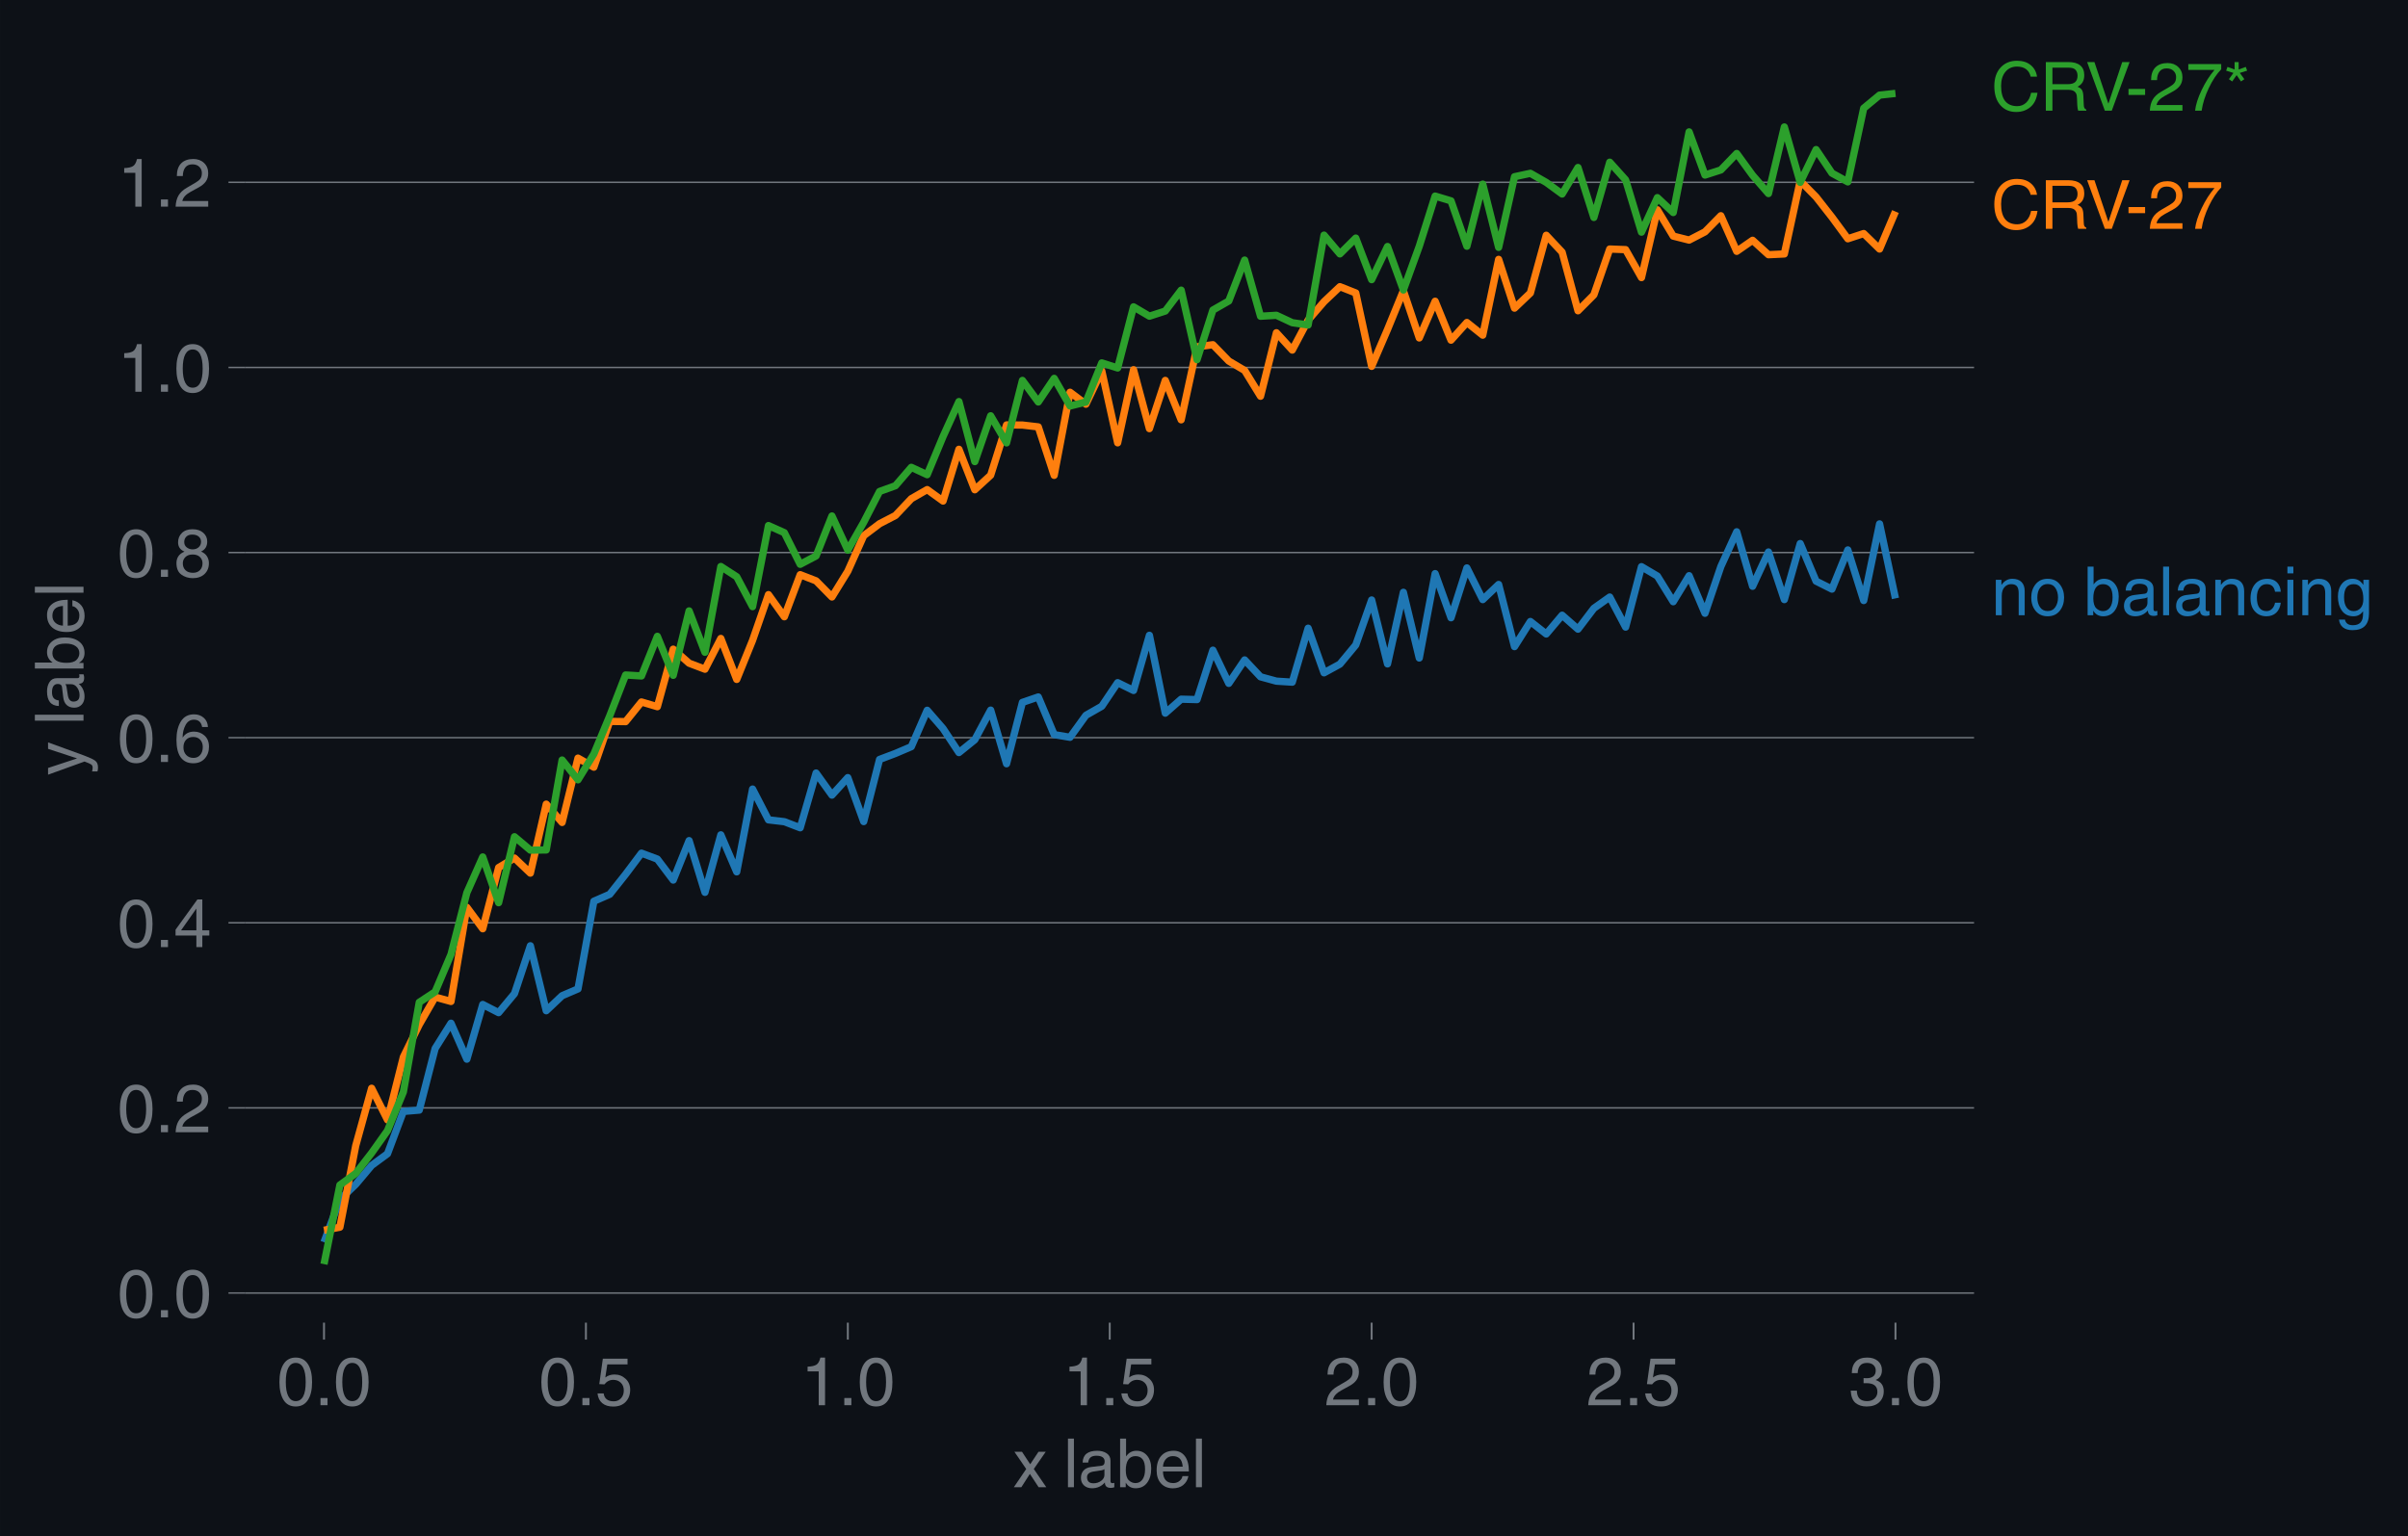 <svg height="423.21" viewBox="0 0 497.474 317.408" width="663.299" xmlns="http://www.w3.org/2000/svg" xmlns:xlink="http://www.w3.org/1999/xlink"><defs><style>*{stroke-linecap:butt;stroke-linejoin:round}</style></defs><g id="figure_1"><path d="M0 317.408h497.474V0H0z" fill="#0d1117" id="patch_1"/><g id="axes_1"><path d="M50.704 273.312h357.12V7.2H50.704z" fill="none" id="patch_2"/><g id="matplotlib.axis_1"><g id="xtick_1"><g id="line2d_1"><defs><path d="M0 0v3.5" id="m057e5649aa" stroke="#71777e" stroke-width=".4"/></defs><use x="66.937" xlink:href="#m057e5649aa" y="273.312" fill="#71777e" stroke="#71777e" stroke-width=".4"/></g><g transform="matrix(.14 0 0 -.14 57.207 290.361)" fill="#71777e" id="text_1"><defs><path d="M42.484 34.188q0 14.109-3.734 21.156-3.734 7.062-10.969 7.062-7.078 0-10.89-7.062-3.797-7.047-3.797-21.157 0-13.671 3.75-20.937Q20.609 6 27.78 6q7.235 0 10.969 7 3.734 7.016 3.734 21.188zm9.422 0q0-17.297-6.25-26.704-6.25-9.39-17.875-9.39-12.062 0-18.062 9.734-6 9.75-6 26.36 0 17.03 6.14 26.578 6.157 9.547 17.922 9.547 11.625 0 17.875-9.5t6.25-26.626z" id="HelveticaWorld-Regular-48"/><path d="M19.094 0H8.687v10.594h10.407z" id="HelveticaWorld-Regular-46"/></defs><use xlink:href="#HelveticaWorld-Regular-48"/><use x="55.615" xlink:href="#HelveticaWorld-Regular-46"/><use x="83.398" xlink:href="#HelveticaWorld-Regular-48"/></g></g><g id="xtick_2"><use x="121.046" xlink:href="#m057e5649aa" y="273.312" fill="#71777e" stroke="#71777e" stroke-width=".4" id="line2d_2"/><g transform="matrix(.14 0 0 -.14 111.316 290.361)" fill="#71777e" id="text_2"><defs><path d="M14.703 40.922q5.813 4.39 13.625 4.39 9.469 0 16.281-6.296 6.813-6.297 6.813-16.22 0-10.78-6.578-17.796-6.563-7-18.422-7-10.313 0-16.266 5.047Q4.203 8.109 3.22 17.39h9.094q.671-5.672 4.437-8.672 3.766-3 10.453-3 6.485 0 10.64 4.484Q42 14.703 42 21.688q0 7.125-4.36 11.421-4.343 4.297-11.218 4.297-7.813 0-13.047-6.687l-7.563.39 5.266 37.594h36.438v-8.5H17.672z" id="HelveticaWorld-Regular-53"/></defs><use xlink:href="#HelveticaWorld-Regular-48"/><use x="55.615" xlink:href="#HelveticaWorld-Regular-46"/><use x="83.398" xlink:href="#HelveticaWorld-Regular-53"/></g></g><g id="xtick_3"><use x="175.155" xlink:href="#m057e5649aa" y="273.312" fill="#71777e" stroke="#71777e" stroke-width=".4" id="line2d_3"/><g transform="matrix(.14 0 0 -.14 165.425 290.361)" fill="#71777e" id="text_3"><defs><path d="M35.89 0h-9.374v49.906H10.109v6.985q8.594.28 12.782 2.75Q27.094 62.109 29 70.313h6.89z" id="HelveticaWorld-Regular-49"/></defs><use xlink:href="#HelveticaWorld-Regular-49"/><use x="55.615" xlink:href="#HelveticaWorld-Regular-46"/><use x="83.398" xlink:href="#HelveticaWorld-Regular-48"/></g></g><g id="xtick_4"><use x="229.264" xlink:href="#m057e5649aa" y="273.312" fill="#71777e" stroke="#71777e" stroke-width=".4" id="line2d_4"/><g transform="matrix(.14 0 0 -.14 219.534 290.361)" fill="#71777e" id="text_4"><use xlink:href="#HelveticaWorld-Regular-49"/><use x="55.615" xlink:href="#HelveticaWorld-Regular-46"/><use x="83.398" xlink:href="#HelveticaWorld-Regular-53"/></g></g><g id="xtick_5"><use x="283.373" xlink:href="#m057e5649aa" y="273.312" fill="#71777e" stroke="#71777e" stroke-width=".4" id="line2d_5"/><g transform="matrix(.14 0 0 -.14 273.643 290.361)" fill="#71777e" id="text_5"><defs><path d="M4.39 45.125q0 12.39 6.391 18.781 6.406 6.407 17.938 6.407 9.656 0 15.812-5.86 6.157-5.86 6.157-15.14 0-7.22-3.547-12.188-3.532-4.953-10.422-8.703l-12.11-6.64Q13.922 15.921 12.5 8.296h38.188V0H2.593q.39 9.906 4.297 16.5 3.906 6.594 12.203 11.375l12.593 7.328q5.032 2.89 7.329 5.984 2.297 3.094 2.297 8.516 0 5.375-3.766 9.031-3.75 3.672-10.156 3.672-7.078 0-10.594-4.672-3.516-4.656-3.61-12.609z" id="HelveticaWorld-Regular-50"/></defs><use xlink:href="#HelveticaWorld-Regular-50"/><use x="55.615" xlink:href="#HelveticaWorld-Regular-46"/><use x="83.398" xlink:href="#HelveticaWorld-Regular-48"/></g></g><g id="xtick_6"><use x="337.482" xlink:href="#m057e5649aa" y="273.312" fill="#71777e" stroke="#71777e" stroke-width=".4" id="line2d_6"/><g transform="matrix(.14 0 0 -.14 327.752 290.361)" fill="#71777e" id="text_6"><use xlink:href="#HelveticaWorld-Regular-50"/><use x="55.615" xlink:href="#HelveticaWorld-Regular-46"/><use x="83.398" xlink:href="#HelveticaWorld-Regular-53"/></g></g><g id="xtick_7"><use x="391.591" xlink:href="#m057e5649aa" y="273.312" fill="#71777e" stroke="#71777e" stroke-width=".4" id="line2d_7"/><g transform="matrix(.14 0 0 -.14 381.861 290.361)" fill="#71777e" id="text_7"><defs><path d="M22.406 39.984q2.203-.187 4.594-.187 6.203 0 9.781 2.86 3.594 2.859 3.594 8.656 0 4.687-3.344 7.89-3.343 3.203-9.64 3.203-6.985 0-10.235-4.11-3.234-4.093-3.437-10.983h-8.64q0 10.984 5.765 16.984 5.765 6.016 16.937 6.016 9.922 0 15.828-5.11 5.907-5.094 5.907-13.39 0-10.704-9.032-14.5v-.204q11.72-4 11.72-16.406 0-9.906-6.595-16.265-6.593-6.344-18.703-6.344-9.906 0-16.312 5.203Q4.204 8.5 3.422 21.484H12.5q.203-8.109 4-11.797Q20.313 6 27.484 6q6.938 0 11.141 3.86 4.203 3.859 4.203 9.718 0 6.406-4.016 9.672-4 3.266-12.39 3.266-2 0-4.016-.094z" id="HelveticaWorld-Regular-51"/></defs><use xlink:href="#HelveticaWorld-Regular-51"/><use x="55.615" xlink:href="#HelveticaWorld-Regular-46"/><use x="83.398" xlink:href="#HelveticaWorld-Regular-48"/></g></g><g transform="matrix(.14 0 0 -.14 209.292 307.31)" fill="#71777e" id="text_8"><defs><path d="M49.031 0H37.703l-12.89 19.672L12.203 0H1.125l18.266 26.906L2 52.296h11.188l12.109-18.405L37.5 52.297h10.688l-17.579-25.39z" id="HelveticaWorld-Regular-120"/><path d="M15.375 0H6.594v71.781h8.781z" id="HelveticaWorld-Regular-108"/><path d="M38.375 26.703q-.969-1.015-3.828-1.656-2.86-.625-10.672-1.656-5.766-.688-8.469-2.844-2.703-2.14-2.703-5.656 0-4.297 2.281-6.688 2.297-2.39 7.329-2.39 6.296 0 11.171 3.578 4.891 3.593 4.891 8.718zM6.203 36.375q.297 8.844 5.734 13.14 5.454 4.297 15.844 4.297 8.297 0 13.907-3.765 5.624-3.75 5.624-10.844V9.078Q47.313 6 50.094 6q1.125 0 2.89.39V0Q50.594-.984 48-.984q-4.5 0-6.703 1.921-2.188 1.938-2.281 6.047-7.516-8.5-18.891-8.5-7.422 0-11.922 4.204Q3.72 6.89 3.72 13.624q0 6.89 3.906 11.125Q11.531 29 19 29.89l15.516 1.891q4.203.64 4.203 6.203 0 4.11-3.047 6.297-3.047 2.203-9.25 2.203-5.516 0-8.485-2.437-2.953-2.438-3.53-7.672z" id="HelveticaWorld-Regular-97"/><path d="M43.406 26.313q0 10.5-3.718 15.046-3.704 4.547-10.579 4.547-6.984-.11-10.562-5.453Q14.984 35.11 14.984 25q0-10.297 4.297-14.594Q23.578 6.11 29.297 6.11q6.5 0 10.297 5.344 3.812 5.344 3.812 14.86zM6.594 0v71.781h8.781V45.703h.203q5.61 8.11 15.14 8.11 9.766 0 15.766-7.25t6-18.876q0-13.093-6.062-21.156Q40.375-1.516 29.5-1.516q-9.578 0-14.406 8.016h-.203V0z" id="HelveticaWorld-Regular-98"/><path d="M42.484 30.328q-.687 8.485-4.5 12.031-3.797 3.547-10.109 3.547-6.39 0-10.328-4.5-3.922-4.484-4.172-11.078zm8.391-13.922q-1.453-8.11-7.953-13.422-5.719-4.5-15.047-4.593-10.984.093-17.438 7.203Q4 12.704 4 24.704q0 13.78 6.64 21.437 6.641 7.672 18.47 7.672 10.593 0 16.546-7.922 5.953-7.907 5.953-22.594H13.375q0-8.203 3.813-12.703Q21 6.109 28.608 6.109q5.375 0 9.235 3.235 3.86 3.25 4.25 7.062z" id="HelveticaWorld-Regular-101"/></defs><use xlink:href="#HelveticaWorld-Regular-120"/><use x="50" xlink:href="#HelveticaWorld-Regular-32"/><use x="74.414" xlink:href="#HelveticaWorld-Regular-108"/><use x="96.436" xlink:href="#HelveticaWorld-Regular-97"/><use x="151.367" xlink:href="#HelveticaWorld-Regular-98"/><use x="207.861" xlink:href="#HelveticaWorld-Regular-101"/><use x="263.281" xlink:href="#HelveticaWorld-Regular-108"/></g></g><g id="matplotlib.axis_2"><g id="ytick_1"><path clip-path="url(#p1b62f09333)" d="M50.704 267.18h357.12" fill="none" stroke="#71777e" stroke-linecap="square" stroke-width=".3" id="line2d_8"/><g id="line2d_9"><defs><path d="M0 0h-3.5" id="maab8e22ba4" stroke="#71777e" stroke-width=".3"/></defs><use x="50.704" xlink:href="#maab8e22ba4" y="267.179" fill="#71777e" stroke="#71777e" stroke-width=".3"/></g><g transform="matrix(.14 0 0 -.14 24.244 272.204)" fill="#71777e" id="text_9"><use xlink:href="#HelveticaWorld-Regular-48"/><use x="55.615" xlink:href="#HelveticaWorld-Regular-46"/><use x="83.398" xlink:href="#HelveticaWorld-Regular-48"/></g></g><g id="ytick_2"><path clip-path="url(#p1b62f09333)" d="M50.704 228.928h357.12" fill="none" stroke="#71777e" stroke-linecap="square" stroke-width=".3" id="line2d_10"/><use x="50.704" xlink:href="#maab8e22ba4" y="228.928" fill="#71777e" stroke="#71777e" stroke-width=".3" id="line2d_11"/><g transform="matrix(.14 0 0 -.14 24.244 233.953)" fill="#71777e" id="text_10"><use xlink:href="#HelveticaWorld-Regular-48"/><use x="55.615" xlink:href="#HelveticaWorld-Regular-46"/><use x="83.398" xlink:href="#HelveticaWorld-Regular-50"/></g></g><g id="ytick_3"><path clip-path="url(#p1b62f09333)" d="M50.704 190.677h357.12" fill="none" stroke="#71777e" stroke-linecap="square" stroke-width=".3" id="line2d_12"/><use x="50.704" xlink:href="#maab8e22ba4" y="190.677" fill="#71777e" stroke="#71777e" stroke-width=".3" id="line2d_13"/><g transform="matrix(.14 0 0 -.14 24.244 195.702)" fill="#71777e" id="text_11"><defs><path d="M10.594 24.703h22.61v31.89h-.188zM42 17.093V0h-8.797v17.094H2.484v8.593L34.72 70.314H42v-45.61h10.297v-7.61z" id="HelveticaWorld-Regular-52"/></defs><use xlink:href="#HelveticaWorld-Regular-48"/><use x="55.615" xlink:href="#HelveticaWorld-Regular-46"/><use x="83.398" xlink:href="#HelveticaWorld-Regular-52"/></g></g><g id="ytick_4"><path clip-path="url(#p1b62f09333)" d="M50.704 152.426h357.12" fill="none" stroke="#71777e" stroke-linecap="square" stroke-width=".3" id="line2d_14"/><use x="50.704" xlink:href="#maab8e22ba4" y="152.426" fill="#71777e" stroke="#71777e" stroke-width=".3" id="line2d_15"/><g transform="matrix(.14 0 0 -.14 24.244 157.45)" fill="#71777e" id="text_12"><defs><path d="M14.11 21.578q0-6.875 4.093-11.234Q22.313 6 28.906 6q6.297 0 10.032 4.438 3.734 4.453 3.734 11.687 0 6.297-3.688 10.547-3.687 4.25-10.468 4.25-6.594 0-10.5-4.156-3.907-4.157-3.907-11.188zM41.702 51.61q-.984 5.375-3.984 8.078-3 2.72-8.125 2.72-8.11 0-12.36-7.923-4.25-7.906-4.343-18.109l.203-.188q5.61 8.641 16.687 8.641 8.844 0 15.438-5.86 6.593-5.859 6.593-16.452 0-10.5-6.25-17.47-6.25-6.952-16.843-6.952-12.219 0-18.563 8.687-6.344 8.703-6.344 25.938 0 16.593 6.485 27.093 6.5 10.5 19.484 10.5 8.407 0 14.219-5.015 5.813-5 6.297-13.688z" id="HelveticaWorld-Regular-54"/></defs><use xlink:href="#HelveticaWorld-Regular-48"/><use x="55.615" xlink:href="#HelveticaWorld-Regular-46"/><use x="83.398" xlink:href="#HelveticaWorld-Regular-54"/></g></g><g id="ytick_5"><path clip-path="url(#p1b62f09333)" d="M50.704 114.175h357.12" fill="none" stroke="#71777e" stroke-linecap="square" stroke-width=".3" id="line2d_16"/><use x="50.704" xlink:href="#maab8e22ba4" y="114.175" fill="#71777e" stroke="#71777e" stroke-width=".3" id="line2d_17"/><g transform="matrix(.14 0 0 -.14 24.244 119.2)" fill="#71777e" id="text_13"><defs><path d="M27.594 40.578q5.422 0 8.953 3.094 3.547 3.11 3.547 8.234 0 4.594-3.407 7.547-3.39 2.953-9.687 2.953-5.61 0-8.672-3.11-3.047-3.093-3.047-7.874 0-5.125 3.813-7.984 3.812-2.86 8.5-2.86zm.093-7.562q-6.78 0-10.64-3.766-3.86-3.766-3.86-9.234 0-6.297 3.907-10.157Q21 6 28.219 6q6.406 0 10.234 3.86 3.828 3.859 3.828 10.265 0 5.469-3.828 9.172-3.828 3.719-10.766 3.719zM49.22 52.203q0-10.594-9.032-14.797 6.204-2.781 8.86-7.36 2.656-4.562 2.656-9.733 0-10.016-6.453-16.125-6.438-6.094-17.375-6.094-9.563 0-16.813 5.25-7.25 5.25-7.25 17.062 0 11.922 11.907 16.907-9.516 3.796-9.516 13.671 0 8.297 5.64 13.813 5.641 5.516 15.641 5.516 10.016 0 15.875-5.204 5.86-5.203 5.86-12.906z" id="HelveticaWorld-Regular-56"/></defs><use xlink:href="#HelveticaWorld-Regular-48"/><use x="55.615" xlink:href="#HelveticaWorld-Regular-46"/><use x="83.398" xlink:href="#HelveticaWorld-Regular-56"/></g></g><g id="ytick_6"><path clip-path="url(#p1b62f09333)" d="M50.704 75.924h357.12" fill="none" stroke="#71777e" stroke-linecap="square" stroke-width=".3" id="line2d_18"/><use x="50.704" xlink:href="#maab8e22ba4" y="75.924" fill="#71777e" stroke="#71777e" stroke-width=".3" id="line2d_19"/><g transform="matrix(.14 0 0 -.14 24.244 80.948)" fill="#71777e" id="text_14"><use xlink:href="#HelveticaWorld-Regular-49"/><use x="55.615" xlink:href="#HelveticaWorld-Regular-46"/><use x="83.398" xlink:href="#HelveticaWorld-Regular-48"/></g></g><g id="ytick_7"><path clip-path="url(#p1b62f09333)" d="M50.704 37.673h357.12" fill="none" stroke="#71777e" stroke-linecap="square" stroke-width=".3" id="line2d_20"/><use x="50.704" xlink:href="#maab8e22ba4" y="37.673" fill="#71777e" stroke="#71777e" stroke-width=".3" id="line2d_21"/><g transform="matrix(.14 0 0 -.14 24.244 42.697)" fill="#71777e" id="text_15"><use xlink:href="#HelveticaWorld-Regular-49"/><use x="55.615" xlink:href="#HelveticaWorld-Regular-46"/><use x="83.398" xlink:href="#HelveticaWorld-Regular-50"/></g></g><g transform="matrix(0 -.14 -.14 0 17.25 160.2)" fill="#71777e" id="text_16"><defs><path d="M39.016 52.297h9.562L29.891.984q-.5-1.375-.985-2.593-4.25-11.329-7.328-15.547-3.078-4.235-9.953-4.235-3.61 0-5.906.782v8.015q2.484-.89 5.468-.89 3.22 0 4.704 2.03 1.5 2.032 4.421 9.938L.875 52.297h9.922L24.812 9.719H25z" id="HelveticaWorld-Regular-121"/></defs><use xlink:href="#HelveticaWorld-Regular-121"/><use x="49.609" xlink:href="#HelveticaWorld-Regular-32"/><use x="74.023" xlink:href="#HelveticaWorld-Regular-108"/><use x="96.045" xlink:href="#HelveticaWorld-Regular-97"/><use x="150.977" xlink:href="#HelveticaWorld-Regular-98"/><use x="207.471" xlink:href="#HelveticaWorld-Regular-101"/><use x="262.891" xlink:href="#HelveticaWorld-Regular-108"/></g></g><path clip-path="url(#p1b62f09333)" d="M66.937 256.683l3.28-8.807 3.278-3.154 3.28-3.902 3.28-2.42 3.278-8.739 3.28-.275 3.28-12.732 3.279-5.223 3.279 7.431 3.28-11.303 3.279 1.69 3.279-3.935 3.28-9.888 3.279 13.425 3.279-3.106 3.28-1.403 3.279-18.114 3.279-1.433 3.28-4.137 3.279-4.367 3.279 1.227 3.28 4.333 3.279-8.151 3.279 10.689 3.28-11.886 3.279 7.652 3.279-17.108 3.28 6.362 3.279.381 3.279 1.255 3.28-11.313 3.279 4.567 3.279-3.62 3.28 9.086 3.279-12.839 3.279-1.239 3.28-1.4 3.279-7.52 3.279 3.775 3.28 4.964 3.279-2.651 3.279-6.121 3.28 11.083 3.279-12.679 3.279-1.125 3.28 7.779 3.279.559 3.28-4.541 3.278-1.874 3.28-4.876 3.28 1.611 3.278-11.398 3.28 16.088 3.28-2.887 3.278.085 3.28-10.211 3.28 6.858 3.278-4.844 3.28 3.49 3.28.896 3.278.208 3.28-11.149 3.28 9.218 3.278-1.795 3.28-3.956 3.28-9.3 3.278 13.207 3.28-14.794 3.28 13.576 3.279-17.439 3.279 9.123 3.28-10.296 3.279 6.546 3.279-3.127 3.28 12.843 3.279-5.195 3.279 2.583 3.28-3.881 3.279 2.885 3.279-4.31 3.28-2.33 3.279 6.214 3.279-12.49 3.28 1.942 3.279 5.304 3.279-5.382 3.28 7.77 3.279-9.654 3.279-7.186 3.28 11.26 3.279-7.085 3.279 9.836 3.28-11.58 3.279 7.77 3.279 1.644 3.28-8.096 3.279 10.457 3.279-15.84 3.28 15.399" fill="none" stroke="#1f77b4" stroke-linecap="square" stroke-width="1.5" id="line2d_22"/><path clip-path="url(#p1b62f09333)" d="M66.937 254.216l3.28-.639 3.278-16.852 3.28-11.855 3.28 6.537 3.278-12.995 3.28-6.692 3.28-5.69 3.279.905 3.279-19.453 3.28 4.429 3.279-12.64 3.279-1.972 3.28 3.116 3.279-14.255 3.279 3.785 3.28-13.294 3.279 1.87 3.279-9.458 3.28.048 3.279-4.06 3.279.974 3.28-11.885 3.279 2.895 3.279 1.245 3.28-6.355 3.279 8.464 3.279-8.075 3.28-9.445 3.279 4.575 3.279-8.696 3.28 1.272 3.279 3.333 3.279-5.32 3.28-7.337 3.279-2.478 3.279-1.701 3.28-3.469 3.279-1.884 3.279 2.369 3.28-10.697 3.279 8.365 3.279-3.013 3.28-10.383 3.279.022 3.279.38 3.28 10.01 3.279-17.167 3.28 2.464 3.278-6.869 3.28 14.855 3.28-15.103 3.278 12.17 3.28-9.96 3.28 8.139 3.278-15.088 3.28-.43 3.28 3.374 3.278 1.94 3.28 5.335 3.28-13.123 3.278 3.582 3.28-6.196 3.28-3.798 3.278-3.104 3.28 1.294 3.28 15.168 3.278-7.617 3.28-8.014 3.28 9.76 3.279-7.584 3.279 8.042 3.28-3.653 3.279 2.62 3.279-15.66 3.28 10.078 3.279-3.127 3.279-11.934 3.28 3.502 3.279 12.102 3.279-3.289 3.28-9.471 3.279.124 3.279 5.78 3.28-14.015 3.279 5.44 3.279.823 3.28-1.7 3.279-3.334 3.279 7.356 3.28-2.28 3.279 2.981 3.279-.158 3.28-15.102 3.279 3.326 3.279 4.182 3.28 4.457 3.279-1.08 3.279 3.2 3.28-7.747" fill="none" stroke="#ff7f0e" stroke-linecap="square" stroke-width="1.5" id="line2d_23"/><path clip-path="url(#p1b62f09333)" d="M66.937 261.216l3.28-16.355 3.278-2.393 3.28-4.225 3.28-4.618 3.278-7.996 3.28-18.522 3.28-2.157 3.279-7.742 3.279-12.751 3.28-7.383 3.279 9.455 3.279-13.634 3.28 2.767 3.279-.03 3.279-18.585 3.28 4.09 3.279-5.335 3.279-7.878 3.28-8.45 3.279.2 3.279-8.188 3.28 8.058 3.279-13.31 3.279 8.549 3.28-17.727 3.279 2.123 3.279 6.175 3.28-16.757 3.279 1.471 3.279 6.536 3.28-1.728 3.279-8.258 3.279 7.066 3.28-5.76 3.279-6.372 3.279-1.186 3.28-3.8 3.279 1.524 3.279-7.888 3.28-7.22 3.279 12.404 3.279-9.467 3.28 5.598 3.279-12.91 3.279 4.454 3.28-4.878 3.279 5.71 3.28-.823 3.278-8.084 3.28 1.05 3.28-12.634 3.278 1.934 3.28-1.062 3.28-4.316 3.278 14.37 3.28-10.255 3.28-1.878 3.278-8.452 3.28 11.604 3.28-.199 3.278 1.533 3.28.473 3.28-18.57 3.278 3.88 3.28-3.266 3.28 8.587 3.278-6.847 3.28 8.992 3.28-9.045 3.279-10.368 3.279.989 3.28 9.371 3.279-12.83 3.279 13.068 3.28-14.598 3.279-.706 3.279 1.877 3.28 2.4 3.279-5.476 3.279 10.32 3.28-11.417 3.279 3.65 3.279 10.806 3.28-7.132 3.279 3.077 3.279-16.664 3.28 8.922 3.279-1.06 3.279-3.401 3.28 4.508 3.279 3.769 3.279-13.757 3.28 11.452 3.279-6.78 3.279 4.868 3.28 1.807 3.279-15.22 3.279-2.711 3.28-.353" fill="none" stroke="#2ca02c" stroke-linecap="square" stroke-width="1.5" id="line2d_24"/><g transform="matrix(.14 0 0 -.14 411.395 127.131)" fill="#1f77b4" id="text_17"><defs><path d="M49.219 0h-8.844v32.172q0 7.422-2.594 10.578-2.578 3.156-8.578 3.156-5.906 0-9.875-4.5-3.953-4.484-3.953-12.89V0H6.594v52.297h8.297v-7.375h.203q6.203 8.89 15.812 8.89 8.89 0 13.594-4.718 4.719-4.703 4.719-13.5z" id="HelveticaWorld-Regular-110"/><path d="M12.703 26.219q0-8.735 3.953-14.375 3.953-5.64 11.219-5.64 7.531 0 11.438 5.905 3.906 5.907 3.906 14.11 0 8.297-3.907 14.078-3.906 5.797-11.437 5.797-6.969 0-11.078-5.453-4.094-5.438-4.094-14.422zm-8.984 0q0 11.672 6.484 19.625 6.5 7.968 17.672 7.968 11.438 0 17.875-8.062 6.453-8.047 6.453-19.531 0-11.516-6.406-19.625-6.39-8.11-17.922-8.11-11.078 0-17.625 7.86-6.531 7.86-6.531 19.875z" id="HelveticaWorld-Regular-111"/><path d="M39.594 34.719q-1.89 11.187-12.39 11.187-6.5 0-10.454-5.203-3.953-5.203-3.953-14.484 0-10.11 3.656-15.11 3.672-5 10.64-5 4.688 0 8.11 3.438 3.422 3.437 4.39 8.953h8.5q-1.312-9.703-6.859-14.86-5.547-5.156-14.328-5.156-10.297 0-16.89 7.047-6.594 7.063-6.594 19.172 0 13.281 6.594 21.188 6.593 7.922 18.5 7.922 8.687 0 13.843-5.204 5.157-5.203 5.735-13.89z" id="HelveticaWorld-Regular-99"/><path d="M6.594 61.813v9.968h8.781v-9.969zM15.375 0H6.594v52.297h8.781z" id="HelveticaWorld-Regular-105"/><path d="M12.984 26.313q0-9.61 3.813-14.907Q20.609 6.11 27.094 6.11q6.312 0 10.312 4.579 4 4.593 4 13 0 11.03-3.5 16.625-3.484 5.593-10.61 5.593-7.171 0-10.75-4.765-3.562-4.766-3.562-14.828zM49.812 2.983q0-12.609-6.062-18.797-6.047-6.203-18.266-6.203-8.78 0-13.984 4.047Q6.297-13.922 5.516-6.39h8.796q.672-3.812 3.532-6.062 2.86-2.25 8.281-2.25 7.375 0 11.125 3.969 3.766 3.953 3.766 12.828v3.719h-.188q-4.937-7.329-13.922-7.329-11.187 0-17.093 8.25-5.907 8.25-5.907 20.953 0 11.625 5.953 18.875 5.97 7.25 15.829 7.25 9.906 0 15.625-8.89h.187v7.375h8.313z" id="HelveticaWorld-Regular-103"/></defs><use xlink:href="#HelveticaWorld-Regular-110"/><use x="55.176" xlink:href="#HelveticaWorld-Regular-111"/><use x="111.084" xlink:href="#HelveticaWorld-Regular-32"/><use x="135.498" xlink:href="#HelveticaWorld-Regular-98"/><use x="191.992" xlink:href="#HelveticaWorld-Regular-97"/><use x="246.924" xlink:href="#HelveticaWorld-Regular-108"/><use x="268.945" xlink:href="#HelveticaWorld-Regular-97"/><use x="323.877" xlink:href="#HelveticaWorld-Regular-110"/><use x="379.053" xlink:href="#HelveticaWorld-Regular-99"/><use x="430.322" xlink:href="#HelveticaWorld-Regular-105"/><use x="452.344" xlink:href="#HelveticaWorld-Regular-110"/><use x="507.52" xlink:href="#HelveticaWorld-Regular-103"/></g><g transform="matrix(.14 0 0 -.14 411.395 47.284)" fill="#ff7f0e" id="text_18"><defs><path d="M58.016 50.203q-1.625 7.313-6.782 11.094-5.14 3.797-13.343 3.797-10.594 0-17.047-7.703-6.438-7.688-6.438-20.766 0-15.14 6.094-22.547 6.11-7.39 17.688-7.39 7.609 0 13.093 5.046 5.5 5.063 7.407 14.688h9.421Q66.22 12.594 57.625 5.344t-20.906-7.25q-14.703 0-23.516 10.11Q4.391 18.311 4.391 36.28q0 17.328 9.203 27.36 9.203 10.047 24.297 10.047 12.5 0 20.265-6.454 7.766-6.437 9.235-17.03z" id="HelveticaWorld-Regular-67"/><path d="M17.828 39.11h22.453q7.813 0 11.203 3.203 3.407 3.203 3.407 9.203 0 5.468-2.938 8.718-2.922 3.25-10.062 3.25H17.828zm0-39.11H8.11v71.781h33.203q11.563 0 17.516-4.937 5.969-4.922 5.969-14.36 0-6.187-2.39-10.343-2.391-4.157-7.516-6.844 4.39-1.61 6.343-4.516 1.953-2.906 2.25-9l.625-13.375q.094-3.328 1.047-4.672.953-1.343 2.672-2.125V0H55.812q-.921 2.688-1.312 8.156-.39 5.469-.39 9.86 0 2.203-.391 4.5-.39 2.297-1.719 4.14-1.313 1.86-3.86 3-2.53 1.157-6.828 1.157H17.828z" id="HelveticaWorld-Regular-82"/><path d="M53.328 71.781h10.875L37.891 0H27.688L1.515 71.781h10.796l20.5-61.187h.204z" id="HelveticaWorld-Regular-86"/><path d="M28.906 23.188H4.391v8.984h24.515z" id="HelveticaWorld-Regular-45"/><path d="M3.719 68.797h48.578v-7.719Q42.28 50.875 33.984 33.484 25.687 16.11 23.391 0h-9.672q1.469 13.281 9.719 30.531 8.25 17.266 18.953 29.672H3.719z" id="HelveticaWorld-Regular-55"/></defs><use xlink:href="#HelveticaWorld-Regular-67"/><use x="72.314" xlink:href="#HelveticaWorld-Regular-82"/><use x="139.826" xlink:href="#HelveticaWorld-Regular-86"/><use x="198.027" xlink:href="#HelveticaWorld-Regular-45"/><use x="231.328" xlink:href="#HelveticaWorld-Regular-50"/><use x="286.943" xlink:href="#HelveticaWorld-Regular-55"/></g><g transform="matrix(.14 0 0 -.14 411.395 22.871)" fill="#2ca02c" id="text_19"><defs><path d="M5.906 64.594l10.5-3.797V71.78h6V60.797l10.5 3.797 2-5.516-10.781-3.36 6.688-9.234-4.938-3.375-6.484 9.375-6.5-9.375-4.875 3.375 6.687 9.235-10.797 3.36z" id="HelveticaWorld-Regular-42"/></defs><use xlink:href="#HelveticaWorld-Regular-67"/><use x="72.314" xlink:href="#HelveticaWorld-Regular-82"/><use x="139.826" xlink:href="#HelveticaWorld-Regular-86"/><use x="198.027" xlink:href="#HelveticaWorld-Regular-45"/><use x="231.328" xlink:href="#HelveticaWorld-Regular-50"/><use x="286.943" xlink:href="#HelveticaWorld-Regular-55"/><use x="342.559" xlink:href="#HelveticaWorld-Regular-42"/></g></g></g><defs><clipPath id="p1b62f09333"><path d="M50.704 7.2h357.12v266.112H50.704z"/></clipPath></defs></svg>